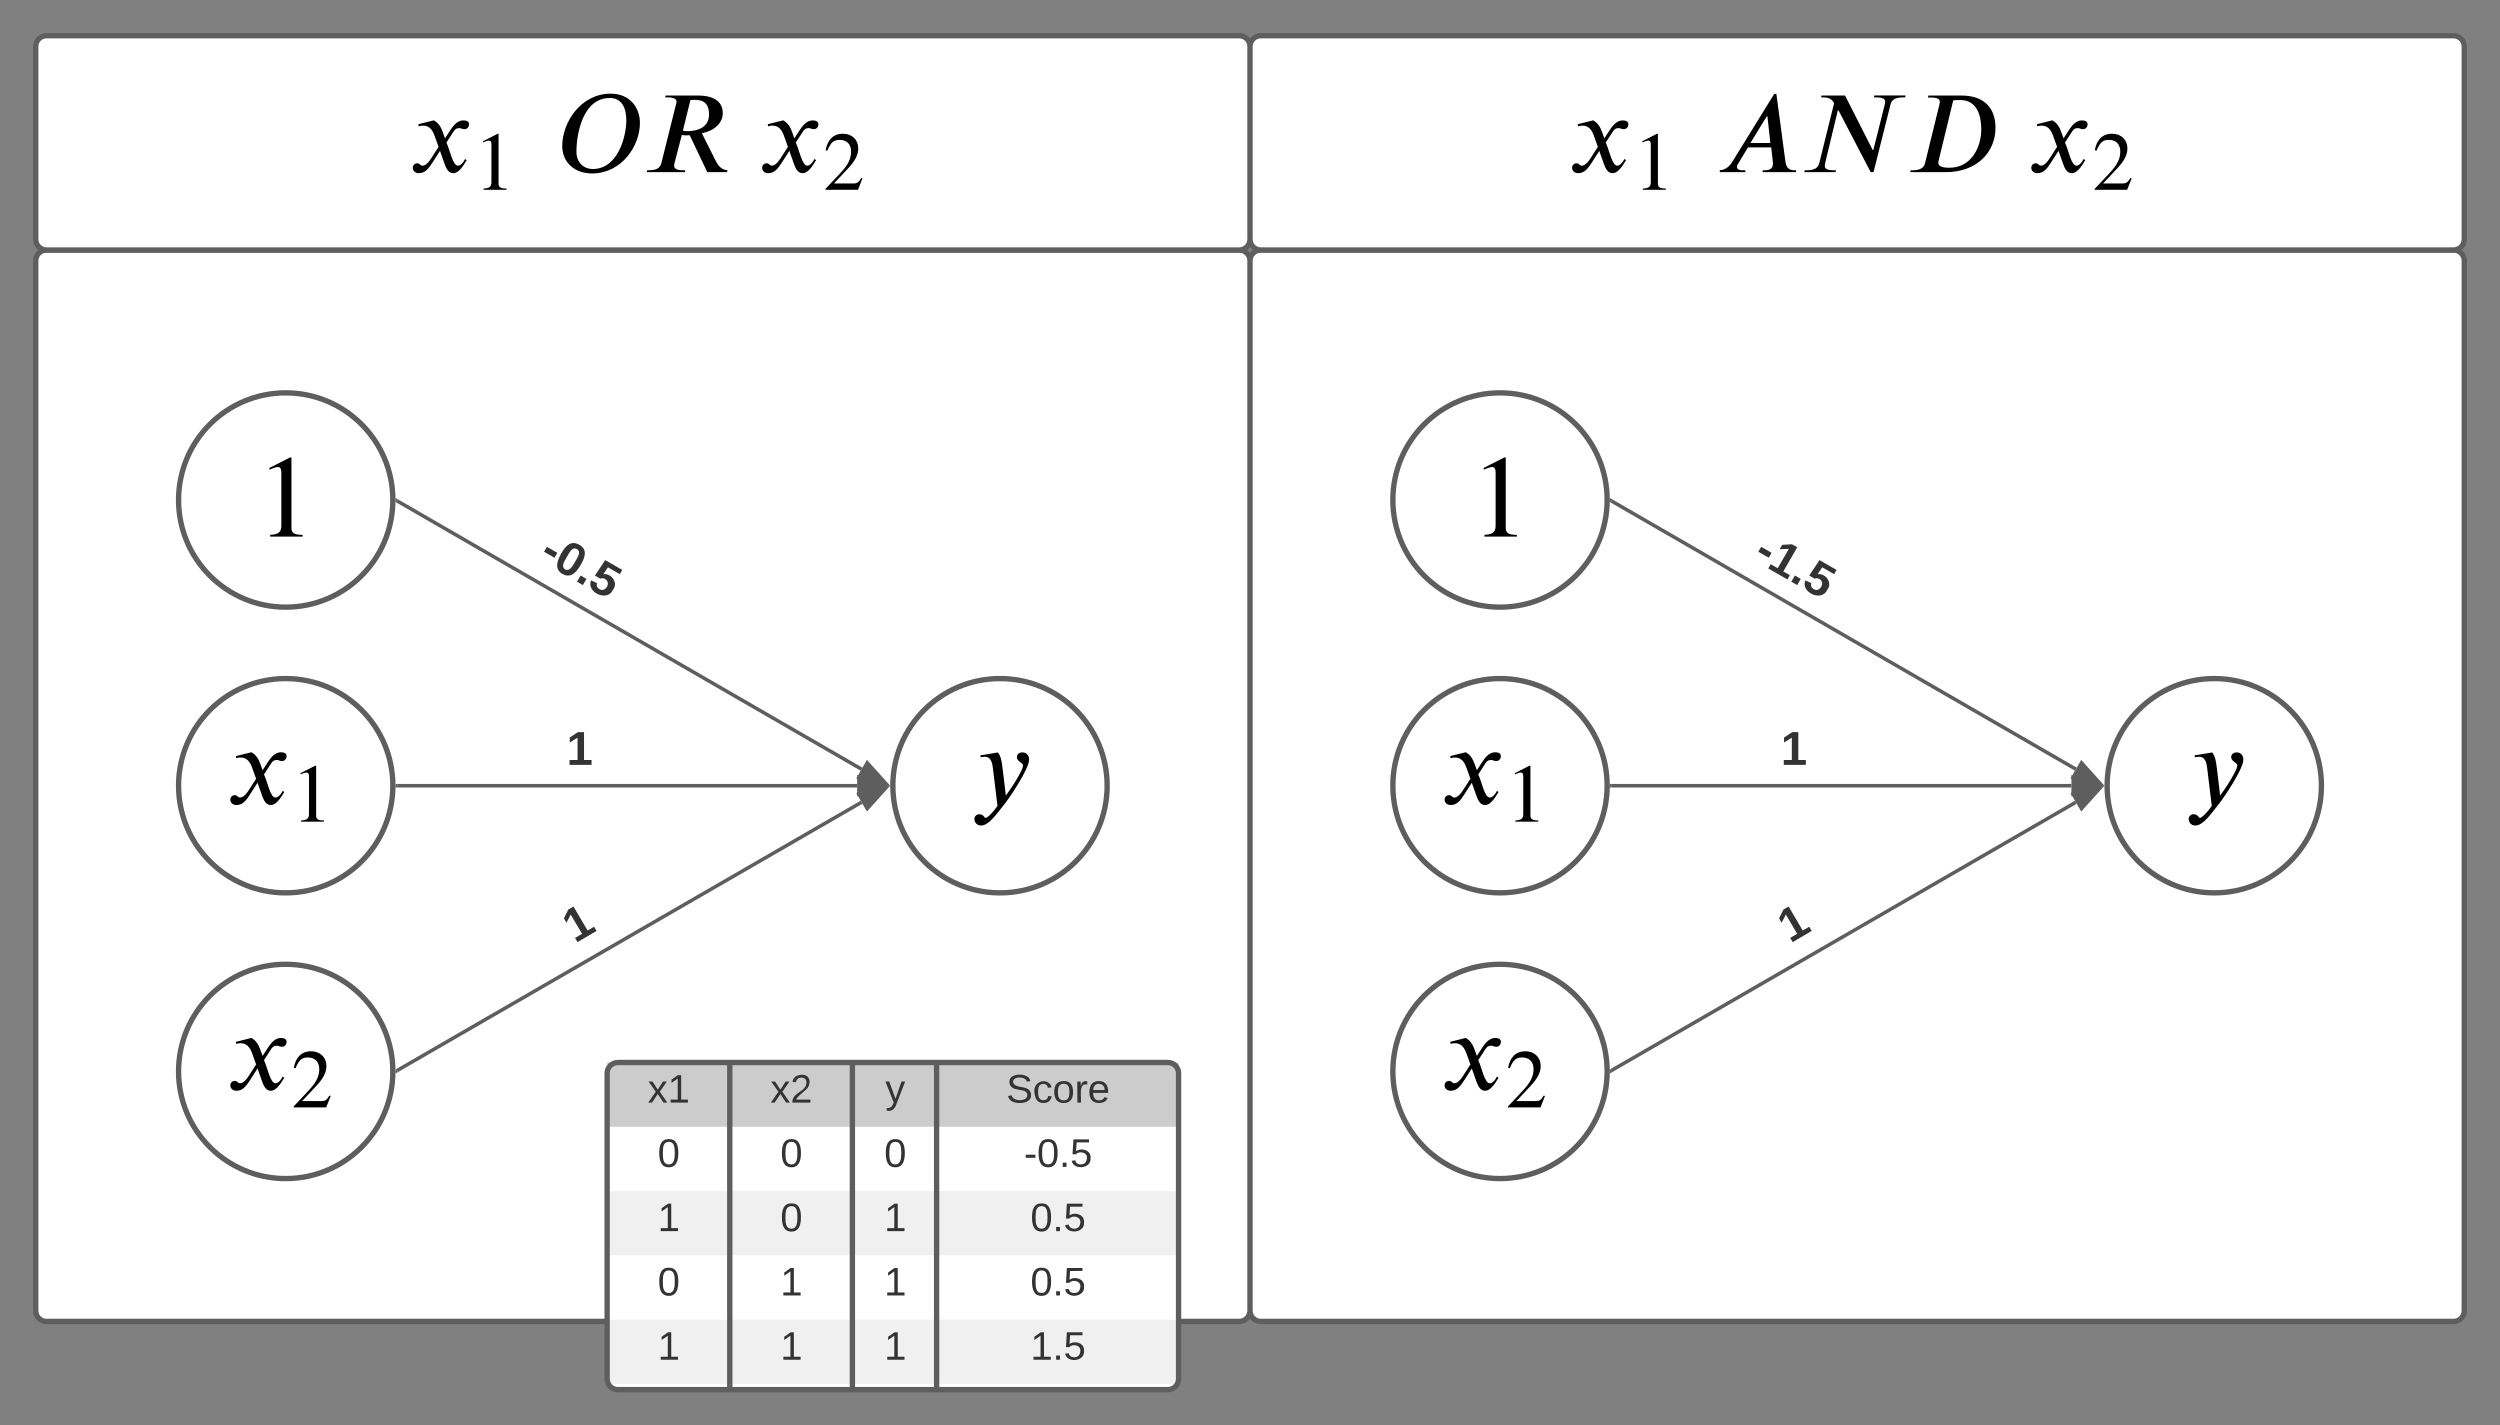 <svg xmlns="http://www.w3.org/2000/svg" xmlns:xlink="http://www.w3.org/1999/xlink" xmlns:lucid="lucid" width="1400" height="798.21"><rect width="100%" height="100%" fill="#808080" stroke="none"/><g transform="translate(-140 -100)" lucid:page-tab-id="Njr7L9R2wxg8"><path d="M840 246c0-3.3 2.7-6 6-6h668c3.3 0 6 2.7 6 6v588c0 3.3-2.7 6-6 6H846c-3.3 0-6-2.7-6-6zM160 246c0-3.3 2.7-6 6-6h668c3.3 0 6 2.7 6 6v588c0 3.3-2.7 6-6 6H166c-3.3 0-6-2.7-6-6z" stroke="#5e5e5e" stroke-width="3" fill="#fff"/><path d="M360 380c0 33.14-26.86 60-60 60s-60-26.86-60-60 26.86-60 60-60 60 26.86 60 60zM360 540c0 33.14-26.86 60-60 60s-60-26.86-60-60 26.86-60 60-60 60 26.86 60 60zM360 700c0 33.14-26.86 60-60 60s-60-26.86-60-60 26.86-60 60-60 60 26.86 60 60z" stroke="#5e5e5e" stroke-width="3" fill="#fff"/><path d="M267 513.2h66v53.6h-66z" fill="#fff" fill-opacity="0"/><path d="M287.04 531.33l2.96-4.54c1.7-2.64 4-5.53 7.3-5.53 2.1 0 3.2.8 3.2 2.17 0 1.25-.84 2.76-2.55 2.76-1.45 0-1.77-.6-2.9-.6-1.96 0-2.7 1.06-3.6 2.5l-3.62 5.6c1.97 4.07 3.48 12.94 6.44 12.94 1.05 0 2.63-.92 4-3.75l.93.65c-.8.98-3.75 7.3-7.56 7.3-2.7 0-3.94-2.7-4.8-5.07l-2.63-7.42-4.13 6.44c-2.1 3.22-4 6.04-7.68 6.04-2.38 0-3.43-1.64-3.43-3.1 0-1.04.85-2.42 2.5-2.42 1.7 0 1.44 1.32 3.08 1.32.8 0 2.5-.66 4.6-3.88l4.28-6.64-2.17-6.04c-1.12-3.16-2.83-5.85-6.44-5.85-.86 0-1.84.13-2.5.4l-.2-1.2 8.68-2.16c2.9 1.58 4.14 4.27 4.93 6.44M321.45 560.15h-12.82v-.7c3.44-.18 4.4-1.16 4.4-3.72v-20.86c0-1.58-.4-2.27-1.38-2.27-.47 0-1.26.23-2.1.55l-1.25.47v-.65l8.32-4.23.42.14v27.74c0 2 .93 2.83 4.4 2.83v.7"/><path d="M283.55 351.16h32.9v57.68h-32.9z" fill="#fff" fill-opacity="0"/><path d="M309.45 400.5H291.3v-.98c4.87-.26 6.25-1.64 6.25-5.26v-29.5c0-2.24-.6-3.23-1.97-3.23-.66 0-1.77.33-2.96.8l-1.77.65v-.92l11.76-5.98.6.2v39.23c0 2.84 1.32 4.02 6.25 4.02v.98"/><path d="M267 673.2h66v53.6h-66z" fill="#fff" fill-opacity="0"/><path d="M287.04 691.33l2.96-4.54c1.7-2.64 4-5.53 7.3-5.53 2.1 0 3.2.8 3.2 2.17 0 1.25-.84 2.76-2.55 2.76-1.45 0-1.77-.6-2.9-.6-1.96 0-2.7 1.06-3.6 2.5l-3.62 5.6c1.97 4.07 3.48 12.94 6.44 12.94 1.05 0 2.63-.92 4-3.75l.93.65c-.8.98-3.75 7.3-7.56 7.3-2.7 0-3.94-2.7-4.8-5.07l-2.63-7.42-4.13 6.44c-2.1 3.22-4 6.04-7.68 6.04-2.38 0-3.43-1.64-3.43-3.1 0-1.04.85-2.42 2.5-2.42 1.7 0 1.44 1.32 3.08 1.32.8 0 2.5-.66 4.6-3.88l4.28-6.64-2.17-6.04c-1.12-3.16-2.83-5.85-6.44-5.85-.86 0-1.84.13-2.5.4l-.2-1.2 8.68-2.16c2.9 1.58 4.14 4.27 4.93 6.44M325.17 713.78l-2.5 6.37h-18.18v-.56l8.26-8.8c4.37-4.6 6.04-8.12 6.04-12.07 0-4.23-2.5-6.55-6.46-6.55-3.34 0-4.97 1.48-6.83 6.04l-.96-.23c.97-5.45 3.95-9.26 9.66-9.26 5.25 0 8.6 3.58 8.6 8.18 0 3.67-1.8 7.15-5.95 11.52l-7.67 8.18h10.88c1.95 0 2.92-.5 4.46-3.12"/><path d="M760 540c0 33.14-26.86 60-60 60s-60-26.86-60-60 26.86-60 60-60 60 26.86 60 60z" stroke="#5e5e5e" stroke-width="3" fill="#fff"/><path d="M683.7 513.2h32.6v53.6h-32.6z" fill="#fff" fill-opacity="0"/><path d="M701.43 530.08l1.84 15.44c4-5.45 6.3-9.4 7.75-12.1 1.32-2.42 1.84-3.74 1.84-4.92 0-1.38-3.4-2.04-3.4-4.53 0-1.45 1.17-2.63 3.08-2.63 2.1 0 3.74 1.5 3.74 4.07 0 5.14-10.64 20.9-13.4 24.4-4.8 6.04-9.07 12.48-13.54 12.48-2.43 0-3.68-2.04-3.68-3.62 0-1.97 1.77-2.7 2.63-2.7 2.8 0 2.68 2.05 3.73 2.05 1.12 0 4.86-4.07 6.57-6.7l-2.5-20.63c-.32-2.96-.9-6.9-4.6-6.9-.72 0-1.77.2-2.36.26l-.13-1.05 9.87-1.64c1.5 2.16 1.97 3.87 2.56 8.74"/><path d="M362.37 380.5l260.1 150.25" stroke="#5e5e5e" stroke-width="2" fill="none"/><path d="M362.9 379.65l-1 1.73-.45-.25.05-1.13-.04-1.18z" fill="#5e5e5e"/><path d="M635.7 538.38l-14.67-3.12 4.63-8.03z" stroke="#5e5e5e" stroke-width="2" fill="#5e5e5e"/><path d="M362.5 540H620" stroke="#5e5e5e" stroke-width="2" fill="none"/><path d="M362.53 541h-1.07l.04-1-.03-1h1.06z" fill="#5e5e5e"/><path d="M635.26 540L621 544.64v-9.28z" stroke="#5e5e5e" stroke-width="2" fill="#5e5e5e"/><path d="M362.37 699.5l260.1-150.25" stroke="#5e5e5e" stroke-width="2" fill="none"/><path d="M362.9 700.35l-1.45.83.05-1.18-.04-1.13.43-.25z" fill="#5e5e5e"/><path d="M635.7 541.62l-10.04 11.15-4.63-8.03z" stroke="#5e5e5e" stroke-width="2" fill="#5e5e5e"/><path d="M1040 380c0 33.14-26.86 60-60 60s-60-26.86-60-60 26.86-60 60-60 60 26.86 60 60zM1040 540c0 33.14-26.86 60-60 60s-60-26.86-60-60 26.86-60 60-60 60 26.86 60 60zM1040 700c0 33.14-26.86 60-60 60s-60-26.86-60-60 26.86-60 60-60 60 26.86 60 60z" stroke="#5e5e5e" stroke-width="3" fill="#fff"/><path d="M947 513.2h66v53.6h-66z" fill="#fff" fill-opacity="0"/><path d="M967.04 531.33l2.96-4.54c1.7-2.64 4-5.53 7.3-5.53 2.1 0 3.2.8 3.2 2.17 0 1.25-.84 2.76-2.55 2.76-1.45 0-1.77-.6-2.9-.6-1.96 0-2.7 1.06-3.6 2.5l-3.62 5.6c1.97 4.07 3.48 12.94 6.44 12.94 1.05 0 2.63-.92 4-3.75l.93.65c-.8.98-3.75 7.3-7.56 7.3-2.7 0-3.94-2.7-4.8-5.07l-2.63-7.42-4.13 6.44c-2.1 3.22-4 6.04-7.68 6.04-2.38 0-3.43-1.64-3.43-3.1 0-1.04.85-2.42 2.5-2.42 1.7 0 1.44 1.32 3.08 1.32.8 0 2.5-.66 4.6-3.88l4.28-6.64-2.17-6.04c-1.12-3.16-2.83-5.85-6.44-5.85-.86 0-1.84.13-2.5.4l-.2-1.2 8.68-2.16c2.9 1.58 4.14 4.27 4.93 6.44M1001.45 560.15h-12.82v-.7c3.44-.18 4.4-1.16 4.4-3.72v-20.86c0-1.58-.4-2.27-1.38-2.27-.47 0-1.26.23-2.1.55l-1.25.47v-.65l8.32-4.23.42.14v27.74c0 2 .93 2.83 4.4 2.83v.7"/><path d="M963.55 351.16h32.9v57.68h-32.9z" fill="#fff" fill-opacity="0"/><path d="M989.45 400.5H971.3v-.98c4.87-.26 6.25-1.64 6.25-5.26v-29.5c0-2.24-.6-3.23-1.97-3.23-.66 0-1.77.33-2.96.8l-1.77.65v-.92l11.76-5.98.6.2v39.23c0 2.84 1.32 4.02 6.25 4.02v.98"/><path d="M947 673.2h66v53.6h-66z" fill="#fff" fill-opacity="0"/><path d="M967.04 691.33l2.96-4.54c1.7-2.64 4-5.53 7.3-5.53 2.1 0 3.2.8 3.2 2.17 0 1.25-.84 2.76-2.55 2.76-1.45 0-1.77-.6-2.9-.6-1.96 0-2.7 1.06-3.6 2.5l-3.62 5.6c1.97 4.07 3.48 12.94 6.44 12.94 1.05 0 2.63-.92 4-3.75l.93.65c-.8.98-3.75 7.3-7.56 7.3-2.7 0-3.94-2.7-4.8-5.07l-2.63-7.42-4.13 6.44c-2.1 3.22-4 6.04-7.68 6.04-2.38 0-3.43-1.64-3.43-3.1 0-1.04.85-2.42 2.5-2.42 1.7 0 1.44 1.32 3.08 1.32.8 0 2.5-.66 4.6-3.88l4.28-6.64-2.17-6.04c-1.12-3.16-2.83-5.85-6.44-5.85-.86 0-1.84.13-2.5.4l-.2-1.2 8.68-2.16c2.9 1.58 4.14 4.27 4.93 6.44M1005.17 713.78l-2.5 6.37h-18.18v-.56l8.26-8.8c4.37-4.6 6.04-8.12 6.04-12.07 0-4.23-2.5-6.55-6.46-6.55-3.34 0-4.97 1.48-6.83 6.04l-.96-.23c.97-5.45 3.95-9.26 9.66-9.26 5.25 0 8.6 3.58 8.6 8.18 0 3.67-1.8 7.15-5.95 11.52l-7.67 8.18h10.88c1.95 0 2.92-.5 4.46-3.12"/><path d="M1440 540c0 33.14-26.86 60-60 60s-60-26.86-60-60 26.86-60 60-60 60 26.86 60 60z" stroke="#5e5e5e" stroke-width="3" fill="#fff"/><path d="M1363.7 513.2h32.6v53.6h-32.6z" fill="#fff" fill-opacity="0"/><path d="M1381.43 530.08l1.84 15.44c4-5.45 6.3-9.4 7.75-12.1 1.32-2.42 1.84-3.74 1.84-4.92 0-1.38-3.4-2.04-3.4-4.53 0-1.45 1.17-2.63 3.08-2.63 2.1 0 3.74 1.5 3.74 4.07 0 5.14-10.64 20.9-13.4 24.4-4.8 6.04-9.07 12.48-13.54 12.48-2.43 0-3.68-2.04-3.68-3.62 0-1.97 1.77-2.7 2.63-2.7 2.8 0 2.68 2.05 3.73 2.05 1.12 0 4.86-4.07 6.57-6.7l-2.5-20.63c-.32-2.96-.9-6.9-4.6-6.9-.72 0-1.77.2-2.36.26l-.13-1.05 9.87-1.64c1.5 2.16 1.97 3.87 2.56 8.74"/><path d="M1042.37 380.5l260.1 150.25" stroke="#5e5e5e" stroke-width="2" fill="none"/><path d="M1042.9 379.65l-1 1.73-.45-.25.05-1.13-.04-1.18z" fill="#5e5e5e"/><path d="M1315.7 538.38l-14.67-3.12 4.63-8.03z" stroke="#5e5e5e" stroke-width="2" fill="#5e5e5e"/><path d="M1042.5 540H1300" stroke="#5e5e5e" stroke-width="2" fill="none"/><path d="M1042.53 541h-1.07l.04-1-.03-1h1.06z" fill="#5e5e5e"/><path d="M1315.26 540l-14.26 4.64v-9.28z" stroke="#5e5e5e" stroke-width="2" fill="#5e5e5e"/><path d="M1042.37 699.5l260.1-150.25" stroke="#5e5e5e" stroke-width="2" fill="none"/><path d="M1042.9 700.35l-1.45.83.05-1.18-.04-1.13.43-.25z" fill="#5e5e5e"/><path d="M1315.7 541.62l-10.04 11.15-4.63-8.03z" stroke="#5e5e5e" stroke-width="2" fill="#5e5e5e"/><path d="M160 126c0-3.3 2.7-6 6-6h668c3.3 0 6 2.7 6 6v108c0 3.3-2.7 6-6 6H166c-3.3 0-6-2.7-6-6zM840 126c0-3.3 2.7-6 6-6h668c3.3 0 6 2.7 6 6v108c0 3.3-2.7 6-6 6H846c-3.3 0-6-2.7-6-6z" stroke="#5e5e5e" stroke-width="3" fill="#fff"/><path d="M369.16 147.06h261.68v65.88H369.16z" fill="#fff" fill-opacity="0"/><path d="M389.2 177.48l2.96-4.54c1.7-2.63 4-5.52 7.3-5.52 2.1 0 3.22.8 3.22 2.17 0 1.24-.85 2.75-2.56 2.75-1.45 0-1.78-.6-2.9-.6-1.97 0-2.7 1.06-3.6 2.5l-3.62 5.6c1.97 4.07 3.48 12.94 6.44 12.94 1.05 0 2.63-.93 4-3.76l.93.66c-.8 1-3.75 7.3-7.56 7.3-2.7 0-3.94-2.7-4.8-5.07l-2.62-7.42-4.14 6.45c-2.1 3.22-4 6.04-7.7 6.04-2.35 0-3.4-1.65-3.4-3.1 0-1.05.85-2.43 2.5-2.43 1.7 0 1.44 1.32 3.08 1.32.8 0 2.5-.67 4.6-3.9l4.27-6.63-2.18-6.04c-1.1-3.16-2.82-5.85-6.44-5.85-.85 0-1.84.13-2.5.4l-.2-1.2 8.68-2.16c2.9 1.58 4.14 4.27 4.93 6.44M423.62 206.3H410.8v-.7c3.43-.18 4.4-1.16 4.4-3.7V181c0-1.58-.4-2.27-1.4-2.27-.45 0-1.24.23-2.08.55l-1.25.47v-.65l8.32-4.23.4.13v27.74c0 2 .93 2.83 4.42 2.83v.7M498.36 168.8c0 13-10.25 28.33-26.87 28.33-9.8 0-16.64-6.3-16.64-15.32 0-13.33 10.38-29.36 27.14-29.36 10.97 0 16.36 8.08 16.36 16.36m-7.62-1.5c0-7.04-2.63-12.43-9.27-12.43-15.24 0-18.66 20.57-18.66 29.9 0 6.38 4.1 9.86 9.2 9.86 13.94 0 18.74-18.07 18.74-27.34M547.32 195.35l-.13 1.05h-11.1l-9.87-20.7c-.66.07-1.38.13-1.9.13-.93 0-1.6-.13-2.5-.26l-4.08 15.7c-.13.53-.2 1-.2 1.52 0 1.57 1.2 2.55 5 2.55h1.25l-.27 1.05h-21.35l.26-1.05h1.05c4.98 0 6.3-1.84 6.9-4.07l8.14-32.66c.13-.53.33-1.12.33-1.65 0-1.38-1.12-2.43-5.06-2.43h-1.3l.26-1.05h17.8c10.52 0 14.2 4.33 14.2 9.9 0 5.47-4.67 9.87-11.7 11.25l7.56 15.05c1.25 2.56 2.96 5.32 6.7 5.65m-20.7-39.23l-4.2 17.08c.85.2 1.5.27 2.1.27 8.74 0 12.55-3.8 12.55-9.33 0-7.1-4.07-8.22-8.2-8.22-.93 0-1.53.07-2.25.2M584.85 177.48l2.95-4.54c1.7-2.63 4-5.52 7.3-5.52 2.1 0 3.22.8 3.22 2.17 0 1.24-.85 2.75-2.56 2.75-1.45 0-1.78-.6-2.9-.6-1.97 0-2.7 1.06-3.6 2.5l-3.62 5.6c1.97 4.07 3.48 12.94 6.44 12.94 1.05 0 2.62-.93 4-3.76l.93.66c-.78 1-3.74 7.3-7.55 7.3-2.7 0-3.95-2.7-4.8-5.07l-2.63-7.42-4.14 6.45c-2.1 3.22-4 6.04-7.7 6.04-2.35 0-3.4-1.65-3.4-3.1 0-1.05.85-2.43 2.5-2.43 1.7 0 1.44 1.32 3.08 1.32.8 0 2.5-.67 4.6-3.9l4.27-6.63-2.17-6.04c-1.1-3.16-2.82-5.85-6.44-5.85-.85 0-1.84.13-2.5.4l-.2-1.2 8.68-2.16c2.9 1.58 4.14 4.27 4.93 6.44M622.97 199.93l-2.5 6.37H602.3v-.56l8.27-8.78c4.37-4.6 6.04-8.13 6.04-12.08 0-4.23-2.5-6.55-6.45-6.55-3.34 0-4.97 1.5-6.83 6.04l-.98-.23c.98-5.44 3.95-9.25 9.67-9.25 5.26 0 8.6 3.57 8.6 8.17 0 3.67-1.8 7.15-5.94 11.52l-7.67 8.17h10.86c1.95 0 2.93-.5 4.46-3.1"/><path d="M1018.4 147.06h323.2v65.88h-323.2z" fill="#fff" fill-opacity="0"/><path d="M1038.44 177.48l2.95-4.54c1.7-2.63 4-5.52 7.3-5.52 2.1 0 3.2.8 3.2 2.17 0 1.24-.85 2.75-2.56 2.75-1.44 0-1.77-.6-2.9-.6-1.96 0-2.68 1.06-3.6 2.5l-3.62 5.6c1.98 4.07 3.5 12.94 6.44 12.94 1.06 0 2.63-.93 4-3.76l.93.66c-.8 1-3.75 7.3-7.56 7.3-2.7 0-3.95-2.7-4.8-5.07l-2.63-7.42-4.13 6.45c-2.1 3.22-4 6.04-7.7 6.04-2.36 0-3.4-1.65-3.4-3.1 0-1.05.85-2.43 2.5-2.43 1.7 0 1.44 1.32 3.08 1.32.8 0 2.5-.67 4.6-3.9l4.27-6.63-2.17-6.04c-1.1-3.16-2.82-5.85-6.44-5.85-.84 0-1.83.13-2.5.4l-.18-1.2 8.67-2.16c2.88 1.58 4.13 4.27 4.92 6.44M1072.85 206.3h-12.83v-.7c3.44-.18 4.42-1.16 4.42-3.7V181c0-1.58-.42-2.27-1.4-2.27-.46 0-1.25.23-2.1.55l-1.24.47v-.65l8.3-4.23.43.13v27.74c0 2 .93 2.83 4.42 2.83v.7M1145.82 196.4h-18.73v-1.05h1.04c3.68 0 4.73-1.38 4.73-4 0-.4-.06-.93-.13-1.4l-.85-7.4h-13.03l-5.52 9.2c-.46.5-.65 1.24-.65 1.7.06 1.18 1.1 1.9 2.82 1.9h1.9v1.05h-14.32v-1.05c2.3-.26 4.73-1.05 7.1-4.86l23.4-37.93h1.18l5.12 38.18c.46 3.22 2.1 4.6 4.87 4.6h1.05v1.05m-14.4-16.3l-1.64-14.9h-.4l-9.13 14.9h11.18M1207.13 153.5l-.26 1.04h-1.18c-4.94 0-6.45 1.7-7.05 4.14l-9.46 37.72h-1.6l-18-34.56h-.4l-7.08 29.44c-.14.52-.2 1.05-.2 1.77 0 1.32 1.12 2.3 5 2.3h1.24l-.26 1.05h-17.48l.26-1.05h1.18c4.93 0 6.44-1.84 6.97-4.07l8.28-33.45c-1.24-2.83-4.06-3.3-6.04-3.3h-1.25l.28-1.04h13.14l15.5 30.55h.34l6.37-25.37c.14-.6.27-1.05.27-1.7 0-1.32-1.12-2.44-5-2.44h-1.3l.25-1.05h17.48M1219.95 153.5h18.53c12.35 0 19 6.76 19 18.06 0 13.87-10.72 24.84-27.68 24.84h-20.1l.26-1.05h1.18c4.86 0 6.37-1.84 6.9-4.07l8.02-32.66c.13-.53.26-1.12.26-1.58 0-1.45-1.18-2.43-5.06-2.43h-1.64m14.2 1.58l-8.03 33.13c-.33 1.25-.33 1.58-.33 1.78 0 2.7 3.94 2.83 6.24 2.83 12.63 0 17.82-12.1 17.82-21.35 0-7.56-2.17-16.56-11.83-16.56-1.32 0-2.84.05-3.9.18M1295.6 177.48l2.94-4.54c1.7-2.63 4-5.52 7.3-5.52 2.1 0 3.22.8 3.22 2.17 0 1.24-.86 2.75-2.56 2.75-1.45 0-1.78-.6-2.9-.6-1.97 0-2.7 1.06-3.6 2.5l-3.62 5.6c1.97 4.07 3.48 12.94 6.44 12.94 1.05 0 2.62-.93 4-3.76l.92.66c-.78 1-3.74 7.3-7.55 7.3-2.7 0-3.96-2.7-4.8-5.07l-2.64-7.42-4.14 6.45c-2.1 3.22-4 6.04-7.7 6.04-2.35 0-3.4-1.65-3.4-3.1 0-1.05.85-2.43 2.5-2.43 1.7 0 1.44 1.32 3.08 1.32.8 0 2.5-.67 4.6-3.9l4.27-6.63-2.17-6.04c-1.1-3.16-2.82-5.85-6.44-5.85-.85 0-1.84.13-2.5.4l-.2-1.2 8.68-2.16c2.9 1.58 4.14 4.27 4.93 6.44M1333.7 199.93l-2.5 6.37h-18.16v-.56l8.27-8.78c4.38-4.6 6.05-8.13 6.05-12.08 0-4.23-2.5-6.55-6.46-6.55-3.36 0-4.98 1.5-6.84 6.04l-.98-.23c.98-5.44 3.95-9.25 9.67-9.25 5.25 0 8.6 3.57 8.6 8.17 0 3.67-1.82 7.15-5.95 11.52l-7.67 8.17h10.87c1.95 0 2.93-.5 4.46-3.1"/><path d="M437.46 385.2c1.65-2.87 5.32-3.86 8.2-2.2l58.93 33.9c2.86 1.66 3.85 5.33 2.2 8.2l-14.97 26c-1.65 2.88-5.32 3.86-8.2 2.2l-58.93-33.9c-2.87-1.66-3.86-5.33-2.2-8.2z" stroke="#000" stroke-opacity="0" stroke-width="3" fill="#fff" fill-opacity="0"/><use xlink:href="#a" transform="matrix(0.867,0.499,-0.499,0.867,442.289,386.828) translate(12.074 23.333)"/><path d="M422.56 625.68c-1.68-2.86-.73-6.53 2.13-8.2l58.63-34.44c2.86-1.68 6.54-.72 8.2 2.13l15.2 25.87c1.68 2.86.72 6.54-2.13 8.22l-58.64 34.43c-2.86 1.67-6.54.7-8.2-2.15z" stroke="#000" stroke-opacity="0" stroke-width="3" fill="#fff" fill-opacity="0"/><use xlink:href="#b" transform="matrix(0.862,-0.506,0.506,0.862,426.362,622.287) translate(27.593 23.333)"/><path d="M424.62 506c0-3.3 2.7-6 6-6h68c3.3 0 6 2.7 6 6v30c0 3.3-2.7 6-6 6h-68c-3.3 0-6-2.7-6-6z" stroke="#000" stroke-opacity="0" stroke-width="3" fill="#fff" fill-opacity="0"/><use xlink:href="#b" transform="matrix(1,0,0,1,429.62,505) translate(27.593 23.333)"/><path d="M1117.46 385.2c1.65-2.87 5.32-3.86 8.2-2.2l58.93 33.9c2.86 1.66 3.85 5.33 2.2 8.2l-14.97 26c-1.65 2.88-5.32 3.86-8.2 2.2l-58.93-33.9c-2.87-1.66-3.86-5.33-2.2-8.2z" stroke="#000" stroke-opacity="0" stroke-width="3" fill="#fff" fill-opacity="0"/><use xlink:href="#c" transform="matrix(0.867,0.499,-0.499,0.867,1122.289,386.828) translate(12.074 23.333)"/><path d="M1103.04 625.68c-1.68-2.86-.72-6.53 2.13-8.2l58.64-34.44c2.87-1.68 6.55-.72 8.22 2.13l15.2 25.87c1.67 2.86.72 6.54-2.14 8.22l-58.64 34.43c-2.86 1.67-6.53.7-8.2-2.15z" stroke="#000" stroke-opacity="0" stroke-width="3" fill="#fff" fill-opacity="0"/><use xlink:href="#b" transform="matrix(0.862,-0.506,0.506,0.862,1106.843,622.287) translate(27.593 23.333)"/><path d="M1104.62 506c0-3.3 2.7-6 6-6h68c3.3 0 6 2.7 6 6v30c0 3.3-2.7 6-6 6h-68c-3.3 0-6-2.7-6-6z" stroke="#000" stroke-opacity="0" stroke-width="3" fill="#fff" fill-opacity="0"/><use xlink:href="#b" transform="matrix(1,0,0,1,1109.62,505) translate(27.593 23.333)"/><path d="M480 701c0-3.3 2.7-6 6-6h308c3.3 0 6 2.7 6 6v171.2c0 3.33-2.7 6-6 6H486c-3.3 0-6-2.67-6-6z" fill="#fff"/><path d="M480 695h320v36H480z" fill="#ccc"/><path d="M480 767h320v36H480zM480 839h320v36H480z" fill="#f0f0f0"/><path d="M548.67 695v183.2M617.34 695v183.2M664.5 695v183.2M480 701c0-3.3 2.7-6 6-6h308c3.3 0 6 2.7 6 6v171.2c0 3.33-2.7 6-6 6H486c-3.3 0-6-2.67-6-6z" stroke="#5e5e5e" stroke-width="3" fill="none"/><use xlink:href="#d" transform="matrix(1,0,0,1,486,695) translate(16.772 22.444)"/><use xlink:href="#e" transform="matrix(1,0,0,1,554.672,695) translate(16.772 22.444)"/><use xlink:href="#f" transform="matrix(1,0,0,1,623.344,695) translate(12.444 22.444)"/><use xlink:href="#g" transform="matrix(1,0,0,1,670.497,695) translate(33.019 22.444)"/><use xlink:href="#h" transform="matrix(1,0,0,1,486,731) translate(22.327 22.444)"/><use xlink:href="#h" transform="matrix(1,0,0,1,554.672,731) translate(22.327 22.444)"/><use xlink:href="#h" transform="matrix(1,0,0,1,623.344,731) translate(11.827 22.444)"/><use xlink:href="#i" transform="matrix(1,0,0,1,670.497,731) translate(42.895 22.444)"/><use xlink:href="#j" transform="matrix(1,0,0,1,486,767) translate(22.327 22.444)"/><use xlink:href="#h" transform="matrix(1,0,0,1,554.672,767) translate(22.327 22.444)"/><use xlink:href="#j" transform="matrix(1,0,0,1,623.344,767) translate(11.827 22.444)"/><use xlink:href="#k" transform="matrix(1,0,0,1,670.497,767) translate(46.568 22.444)"/><use xlink:href="#h" transform="matrix(1,0,0,1,486,803) translate(22.327 22.444)"/><use xlink:href="#j" transform="matrix(1,0,0,1,554.672,803) translate(22.327 22.444)"/><use xlink:href="#j" transform="matrix(1,0,0,1,623.344,803) translate(11.827 22.444)"/><use xlink:href="#k" transform="matrix(1,0,0,1,670.497,803) translate(46.568 22.444)"/><use xlink:href="#j" transform="matrix(1,0,0,1,486,839) translate(22.327 22.444)"/><use xlink:href="#j" transform="matrix(1,0,0,1,554.672,839) translate(22.327 22.444)"/><use xlink:href="#j" transform="matrix(1,0,0,1,623.344,839) translate(11.827 22.444)"/><use xlink:href="#l" transform="matrix(1,0,0,1,670.497,839) translate(46.568 22.444)"/><defs><path fill="#333" d="M14-72v-43h91v43H14" id="m"/><path fill="#333" d="M101-251c68 0 84 54 84 127C185-50 166 4 99 4S15-52 14-124c-1-75 17-127 87-127zm-1 216c37-5 36-46 36-89s4-89-36-89c-39 0-36 45-36 89 0 43-3 85 36 89" id="n"/><path fill="#333" d="M24 0v-54h51V0H24" id="o"/><path fill="#333" d="M139-81c0-46-55-55-73-27H18l9-140h149v37H72l-4 63c44-38 133-4 122 66C201 21 21 35 11-62l49-4c5 18 15 30 39 30 26 0 40-18 40-45" id="p"/><g id="a"><use transform="matrix(0.074,0,0,0.074,0,0)" xlink:href="#m"/><use transform="matrix(0.074,0,0,0.074,8.815,0)" xlink:href="#n"/><use transform="matrix(0.074,0,0,0.074,23.63,0)" xlink:href="#o"/><use transform="matrix(0.074,0,0,0.074,31.037,0)" xlink:href="#p"/></g><path fill="#333" d="M23 0v-37h61v-169l-59 37v-38l62-41h46v211h57V0H23" id="q"/><use transform="matrix(0.074,0,0,0.074,0,0)" xlink:href="#q" id="b"/><g id="c"><use transform="matrix(0.074,0,0,0.074,0,0)" xlink:href="#m"/><use transform="matrix(0.074,0,0,0.074,8.815,0)" xlink:href="#q"/><use transform="matrix(0.074,0,0,0.074,23.63,0)" xlink:href="#o"/><use transform="matrix(0.074,0,0,0.074,31.037,0)" xlink:href="#p"/></g><path fill="#333" d="M141 0L90-78 38 0H4l68-98-65-92h35l48 74 47-74h35l-64 92 68 98h-35" id="r"/><path fill="#333" d="M27 0v-27h64v-190l-56 39v-29l58-41h29v221h61V0H27" id="s"/><g id="d"><use transform="matrix(0.062,0,0,0.062,0,0)" xlink:href="#r"/><use transform="matrix(0.062,0,0,0.062,11.111,0)" xlink:href="#s"/></g><path fill="#333" d="M101-251c82-7 93 87 43 132L82-64C71-53 59-42 53-27h129V0H18c2-99 128-94 128-182 0-28-16-43-45-43s-46 15-49 41l-32-3c6-41 34-60 81-64" id="t"/><g id="e"><use transform="matrix(0.062,0,0,0.062,0,0)" xlink:href="#r"/><use transform="matrix(0.062,0,0,0.062,11.111,0)" xlink:href="#t"/></g><path fill="#333" d="M179-190L93 31C79 59 56 82 12 73V49c39 6 53-20 64-50L1-190h34L92-34l54-156h33" id="u"/><use transform="matrix(0.062,0,0,0.062,0,0)" xlink:href="#u" id="f"/><path fill="#333" d="M185-189c-5-48-123-54-124 2 14 75 158 14 163 119 3 78-121 87-175 55-17-10-28-26-33-46l33-7c5 56 141 63 141-1 0-78-155-14-162-118-5-82 145-84 179-34 5 7 8 16 11 25" id="v"/><path fill="#333" d="M96-169c-40 0-48 33-48 73s9 75 48 75c24 0 41-14 43-38l32 2c-6 37-31 61-74 61-59 0-76-41-82-99-10-93 101-131 147-64 4 7 5 14 7 22l-32 3c-4-21-16-35-41-35" id="w"/><path fill="#333" d="M100-194c62-1 85 37 85 99 1 63-27 99-86 99S16-35 15-95c0-66 28-99 85-99zM99-20c44 1 53-31 53-75 0-43-8-75-51-75s-53 32-53 75 10 74 51 75" id="x"/><path fill="#333" d="M114-163C36-179 61-72 57 0H25l-1-190h30c1 12-1 29 2 39 6-27 23-49 58-41v29" id="y"/><path fill="#333" d="M100-194c63 0 86 42 84 106H49c0 40 14 67 53 68 26 1 43-12 49-29l28 8c-11 28-37 45-77 45C44 4 14-33 15-96c1-61 26-98 85-98zm52 81c6-60-76-77-97-28-3 7-6 17-6 28h103" id="z"/><g id="g"><use transform="matrix(0.062,0,0,0.062,0,0)" xlink:href="#v"/><use transform="matrix(0.062,0,0,0.062,14.815,0)" xlink:href="#w"/><use transform="matrix(0.062,0,0,0.062,25.926,0)" xlink:href="#x"/><use transform="matrix(0.062,0,0,0.062,38.272,0)" xlink:href="#y"/><use transform="matrix(0.062,0,0,0.062,45.617,0)" xlink:href="#z"/></g><path fill="#333" d="M101-251c68 0 85 55 85 127S166 4 100 4C33 4 14-52 14-124c0-73 17-127 87-127zm-1 229c47 0 54-49 54-102s-4-102-53-102c-51 0-55 48-55 102 0 53 5 102 54 102" id="A"/><use transform="matrix(0.062,0,0,0.062,0,0)" xlink:href="#A" id="h"/><path fill="#333" d="M16-82v-28h88v28H16" id="B"/><path fill="#333" d="M33 0v-38h34V0H33" id="C"/><path fill="#333" d="M54-142c48-35 137-8 131 61C196 18 31 33 14-55l32-4c7 23 22 37 52 37 35-1 51-22 54-58 4-55-73-65-99-34H22l8-134h141v27H59" id="D"/><g id="i"><use transform="matrix(0.062,0,0,0.062,0,0)" xlink:href="#B"/><use transform="matrix(0.062,0,0,0.062,7.346,0)" xlink:href="#A"/><use transform="matrix(0.062,0,0,0.062,19.691,0)" xlink:href="#C"/><use transform="matrix(0.062,0,0,0.062,25.864,0)" xlink:href="#D"/></g><use transform="matrix(0.062,0,0,0.062,0,0)" xlink:href="#s" id="j"/><g id="k"><use transform="matrix(0.062,0,0,0.062,0,0)" xlink:href="#A"/><use transform="matrix(0.062,0,0,0.062,12.346,0)" xlink:href="#C"/><use transform="matrix(0.062,0,0,0.062,18.519,0)" xlink:href="#D"/></g><g id="l"><use transform="matrix(0.062,0,0,0.062,0,0)" xlink:href="#s"/><use transform="matrix(0.062,0,0,0.062,12.346,0)" xlink:href="#C"/><use transform="matrix(0.062,0,0,0.062,18.519,0)" xlink:href="#D"/></g></defs></g></svg>